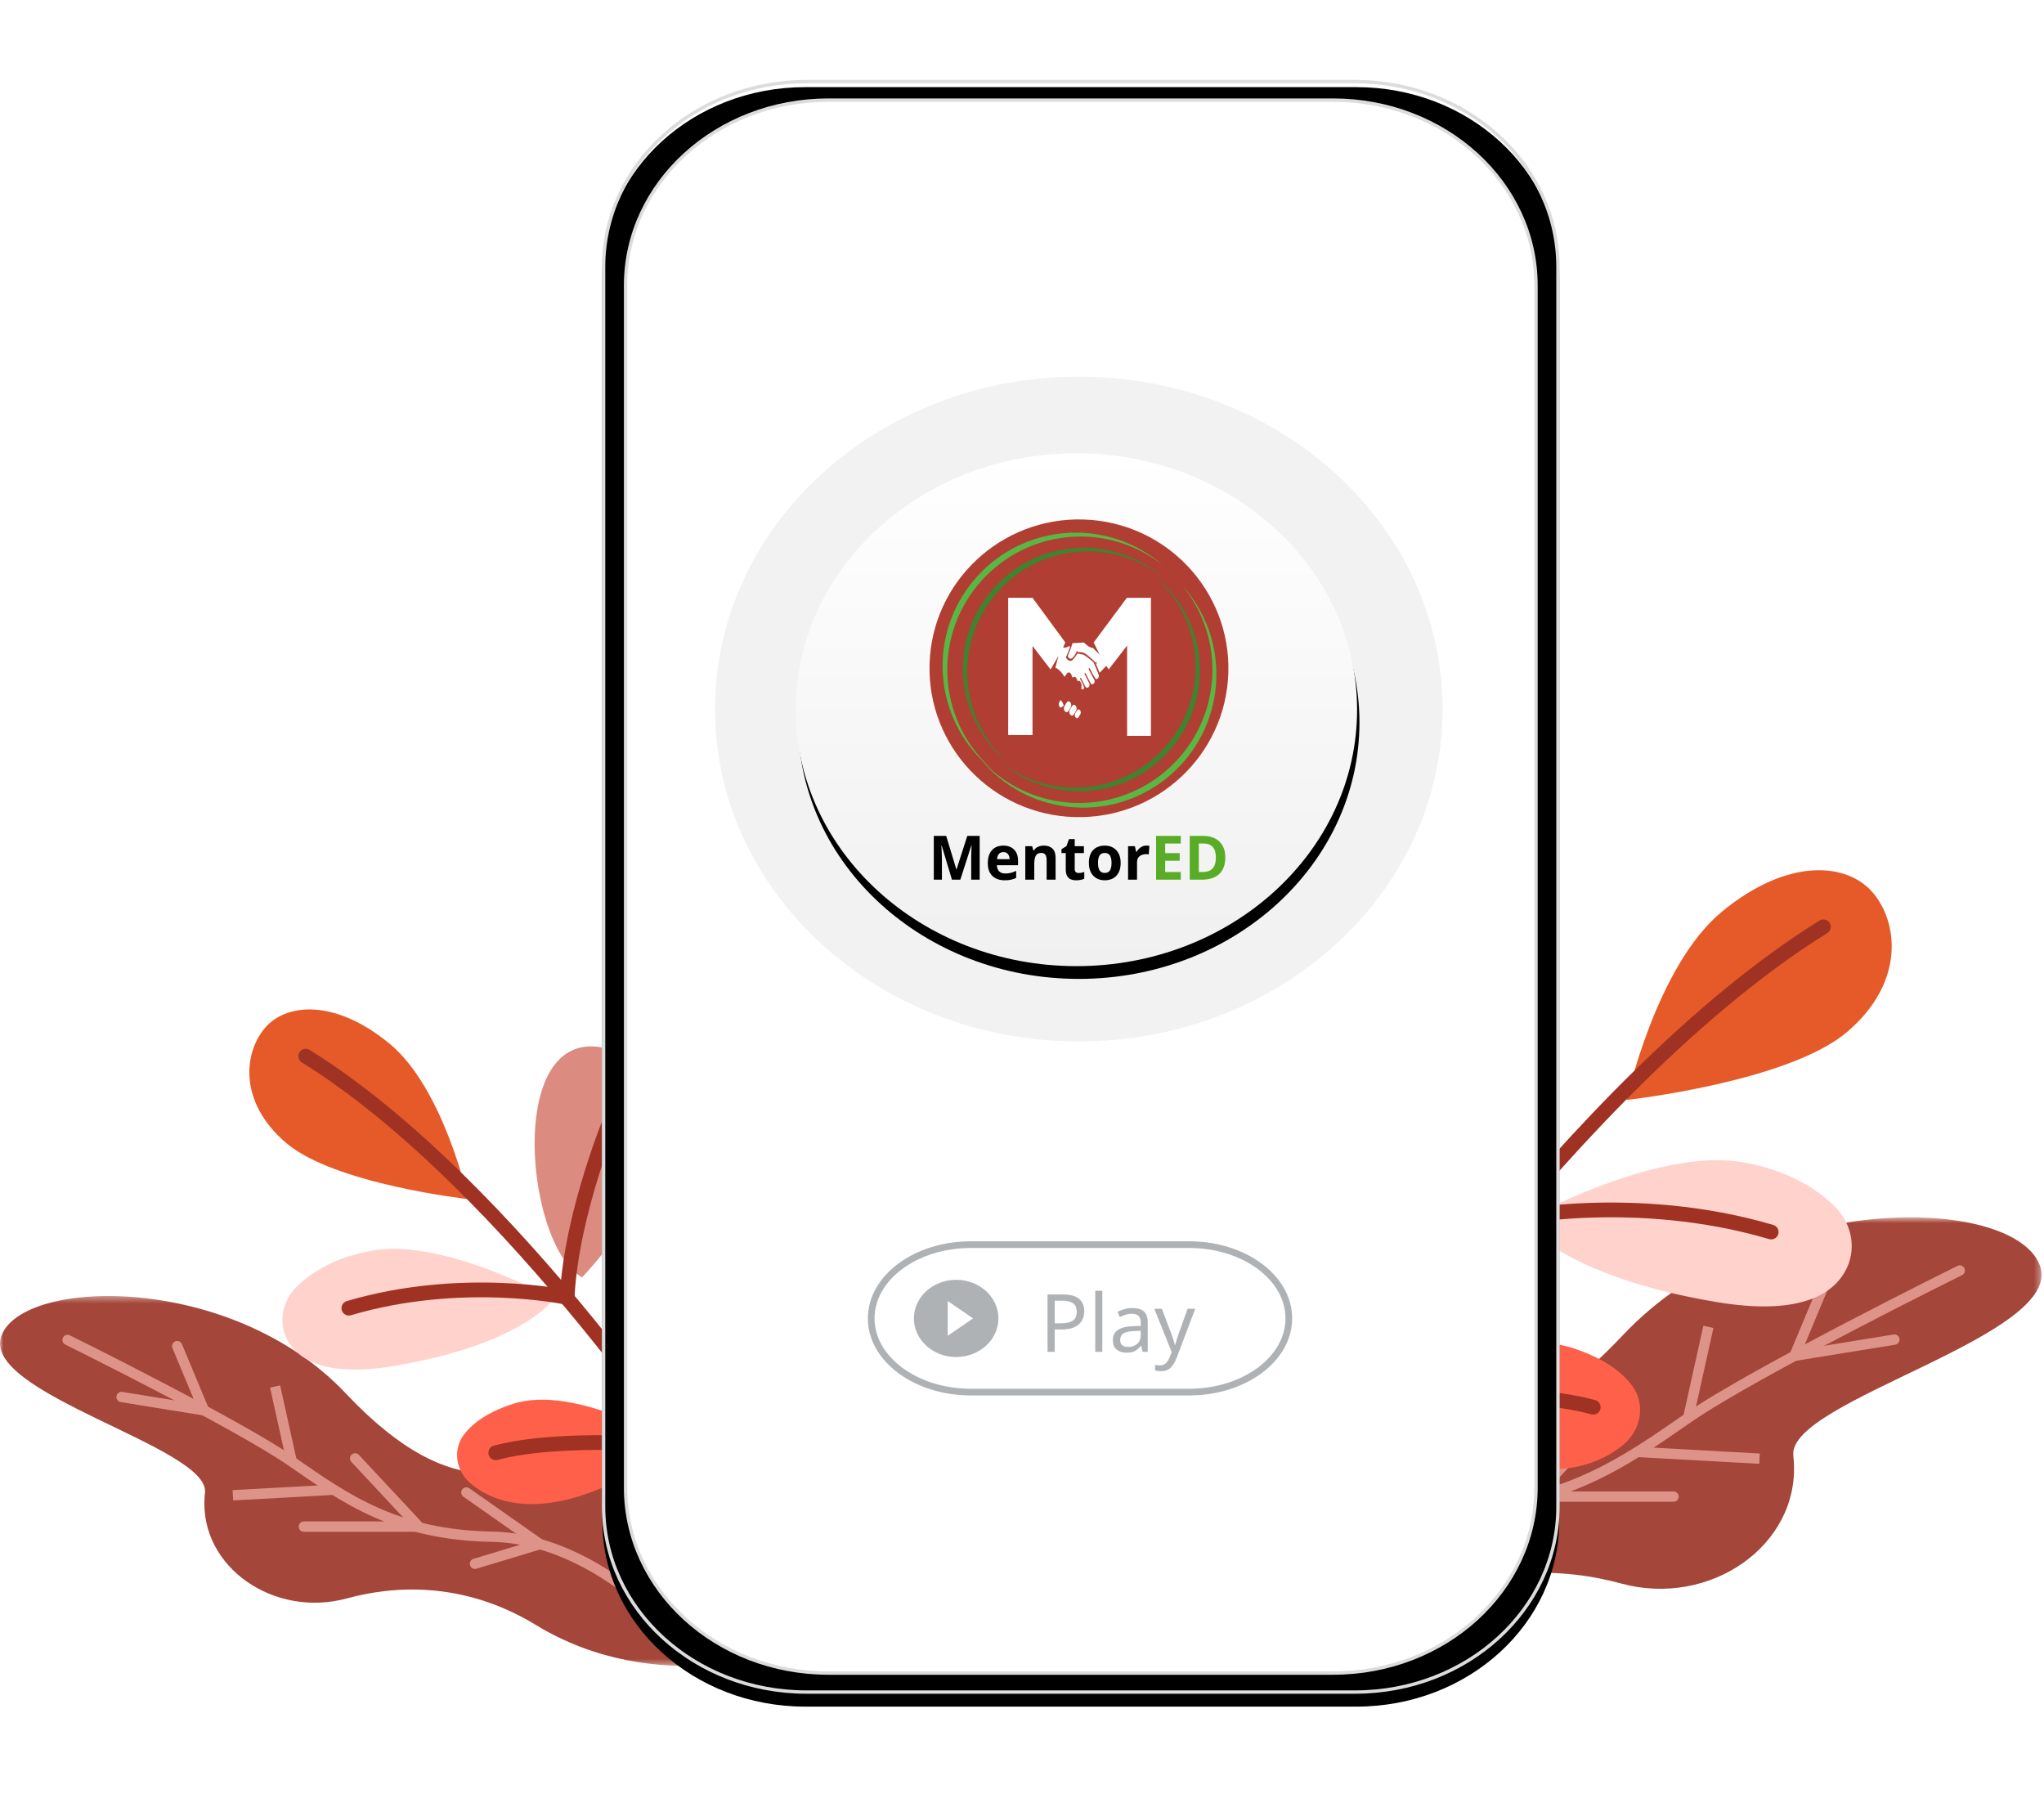 <svg width="305" height="269" viewBox="0 0 305 269" fill="none" xmlns="http://www.w3.org/2000/svg">
<mask id="mask0_1478_8754" style="mask-type:alpha" maskUnits="userSpaceOnUse" x="0" y="193" width="118" height="56">
<path d="M0 193.37H117.777V248.561H0V193.37Z" fill="white"/>
</mask>
<g mask="url(#mask0_1478_8754)">
<path fill-rule="evenodd" clip-rule="evenodd" d="M51.794 238.477C40.868 241.457 29.826 233.802 30.525 223.404C30.541 223.161 30.561 222.923 30.587 222.689C31.309 215.899 -3.144 207.875 0.233 199.234C3.611 190.593 34.686 189.976 51.575 207.875C68.463 225.775 77.626 218.676 85.88 217.288C94.133 215.899 102.916 220.219 106.293 228.244C109.671 236.267 105.618 244.908 117.778 246.143C117.778 246.143 98.187 253.549 79.947 242.439C68.927 235.727 58.401 236.675 51.794 238.477Z" fill="#A44639"/>
</g>
<path d="M10.08 199.919C10.08 199.919 35.453 212.468 43.536 218.071C51.62 223.674 59.146 229.023 73.362 229.277C82.746 229.445 90.672 234.718 94.977 238.283C99.335 241.893 104.59 244.52 110.33 245.693C112.825 246.203 115.415 246.45 117.777 246.143" stroke="#DE9388" stroke-width="1.54" stroke-linecap="round"/>
<path d="M26.441 200.845L30.439 210.426L18.135 208.434" stroke="#DE9388" stroke-width="1.54" stroke-linecap="round"/>
<path fill-rule="evenodd" clip-rule="evenodd" d="M34.748 223.098L49.8 222.268L34.748 223.098Z" stroke="#DE9388" stroke-width="1.54" stroke-linecap="round"/>
<path fill-rule="evenodd" clip-rule="evenodd" d="M41.047 206.865L43.535 218.071L41.047 206.865Z" stroke="#DE9388" stroke-width="1.54" stroke-linecap="round"/>
<path d="M52.99 217.594L62.487 227.773H45.342" stroke="#DE9388" stroke-width="1.54" stroke-linecap="round"/>
<path d="M69.592 222.683L80.567 230.389L70.875 233.316" stroke="#DE9388" stroke-width="1.54" stroke-linecap="round"/>
<path fill-rule="evenodd" clip-rule="evenodd" d="M86.856 190.584C86.856 190.584 110.975 165.48 92.976 157.311C74.977 149.142 77.91 185.658 86.856 190.584Z" fill="#C54432" fill-opacity="0.62"/>
<path fill-rule="evenodd" clip-rule="evenodd" d="M103.125 213.335C103.125 213.335 119.881 192.488 106.861 186.834C93.842 181.179 97.095 206.117 103.125 213.335Z" fill="#FFD2CC"/>
<path fill-rule="evenodd" clip-rule="evenodd" d="M70.293 221.398C74.272 224.691 83.374 227.986 101.013 215.604C101.013 215.604 86.032 206.388 76.52 209.466C72.681 210.709 70.508 212.4 69.282 213.975C67.513 216.248 67.971 219.476 70.293 221.398Z" fill="#FF604A"/>
<path fill-rule="evenodd" clip-rule="evenodd" d="M82.599 193.82C82.599 193.82 66.447 184.826 55.84 186.545C49.806 187.523 46.185 190.066 44.185 192.076C42.056 194.215 41.465 197.424 42.976 200.077C44.589 202.911 48.696 205.507 58.852 203.796C78.096 200.557 82.599 193.82 82.599 193.82Z" fill="#FFD2CC"/>
<path fill-rule="evenodd" clip-rule="evenodd" d="M69.853 178.908C69.853 178.908 66.233 162.388 58.119 155.71C50.007 149.032 42.804 149.688 39.636 153.255C36.469 156.821 35.417 164.287 42.657 170.496C49.896 176.705 69.853 178.908 69.853 178.908Z" fill="#E55A28"/>
<path d="M106.423 222.667C106.423 222.667 76.54 176.782 45.626 157.585" stroke="#9F3223" stroke-width="2.2" stroke-linecap="round"/>
<path d="M91.656 165.713C91.656 165.713 85.255 180.669 84.625 193.577C84.625 193.577 68.938 190.197 52.054 195.179" stroke="#9F3223" stroke-width="2.2" stroke-linecap="round"/>
<path d="M73.977 216.758C83.529 214.158 101.185 215.648 101.185 215.648C101.185 215.648 106.115 205.353 105.057 198.479" stroke="#9F3223" stroke-width="2.2" stroke-linecap="round"/>
<mask id="mask1_1478_8754" style="mask-type:alpha" maskUnits="userSpaceOnUse" x="161" y="181" width="144" height="68">
<path d="M304.639 181.628H161.986V248.476H304.639V181.628Z" fill="white"/>
</mask>
<g mask="url(#mask1_1478_8754)">
<path fill-rule="evenodd" clip-rule="evenodd" d="M241.906 236.263C255.139 239.871 268.513 230.601 267.667 218.006C267.647 217.711 267.623 217.423 267.592 217.139C266.717 208.916 308.447 199.197 304.356 188.731C300.265 178.265 262.627 177.517 242.171 199.197C221.716 220.877 210.617 212.279 200.62 210.598C190.623 208.916 179.986 214.149 175.895 223.868C171.804 233.586 176.714 244.052 161.986 245.547C161.986 245.547 185.714 254.518 207.806 241.061C221.154 232.931 233.904 234.08 241.906 236.263Z" fill="#A44639"/>
</g>
<path d="M292.43 189.561C292.43 189.561 261.698 204.761 251.907 211.546C242.116 218.333 233 224.811 215.782 225.12C204.416 225.323 194.816 231.71 189.602 236.028C184.324 240.399 177.959 243.582 171.006 245.002C167.984 245.62 164.848 245.919 161.986 245.547" stroke="#DE9388" stroke-width="1.54" stroke-linecap="round"/>
<path d="M272.613 190.682L267.77 202.286L282.674 199.874" stroke="#DE9388" stroke-width="1.54" stroke-linecap="round"/>
<path fill-rule="evenodd" clip-rule="evenodd" d="M262.553 217.636L244.322 216.63L262.553 217.636Z" stroke="#DE9388" stroke-width="1.54" stroke-linecap="round"/>
<path fill-rule="evenodd" clip-rule="evenodd" d="M254.922 197.973L251.908 211.547L254.922 197.973Z" stroke="#DE9388" stroke-width="1.54" stroke-linecap="round"/>
<path d="M240.457 210.968L228.954 223.297H249.721" stroke="#DE9388" stroke-width="1.54" stroke-linecap="round"/>
<path d="M220.348 217.133L207.054 226.466L218.794 230.011" stroke="#7D7BA2" stroke-width="1.54" stroke-linecap="round"/>
<path fill-rule="evenodd" clip-rule="evenodd" d="M222.142 178.253C222.142 178.253 192.929 147.848 214.729 137.953C236.53 128.06 232.977 172.288 222.142 178.253Z" fill="#C54432" fill-opacity="0.62"/>
<path fill-rule="evenodd" clip-rule="evenodd" d="M202.436 205.81C202.436 205.81 182.142 180.559 197.911 173.712C213.68 166.862 209.74 197.068 202.436 205.81Z" fill="#FFD2CC"/>
<path fill-rule="evenodd" clip-rule="evenodd" d="M242.203 215.575C237.384 219.564 226.36 223.555 204.995 208.559C204.995 208.559 223.141 197.396 234.661 201.124C239.312 202.629 241.943 204.677 243.429 206.585C245.571 209.338 245.017 213.248 242.203 215.575Z" fill="#FF604A"/>
<path fill-rule="evenodd" clip-rule="evenodd" d="M227.299 182.173C227.299 182.173 246.862 171.279 259.709 173.362C267.017 174.546 271.403 177.626 273.825 180.061C276.403 182.651 277.121 186.538 275.29 189.751C273.336 193.184 268.361 196.328 256.06 194.257C232.753 190.333 227.299 182.173 227.299 182.173Z" fill="#FFD2CC"/>
<path fill-rule="evenodd" clip-rule="evenodd" d="M242.737 164.112C242.737 164.112 247.122 144.102 256.949 136.014C266.774 127.926 275.498 128.72 279.335 133.04C283.172 137.36 284.446 146.403 275.676 153.923C266.908 161.443 242.737 164.112 242.737 164.112Z" fill="#E55A28"/>
<path d="M198.441 217.113C198.441 217.113 234.635 161.536 272.079 138.285" stroke="#9F3223" stroke-width="2.2" stroke-linecap="round"/>
<path d="M216.328 148.129C216.328 148.129 224.081 166.244 224.844 181.879C224.844 181.879 243.845 177.785 264.295 183.819" stroke="#9F3223" stroke-width="2.2" stroke-linecap="round"/>
<path d="M237.742 209.957C226.172 206.807 204.787 208.612 204.787 208.612C204.787 208.612 198.815 196.142 200.098 187.816" stroke="#9F3223" stroke-width="2.2" stroke-linecap="round"/>
<g filter="url(#filter0_d_1478_8754)">
<path d="M202.391 12H120.152C103.433 12 89.879 24.384 89.879 39.66V224.971C89.879 240.247 103.433 252.631 120.152 252.631H202.391C219.11 252.631 232.664 240.247 232.664 224.971V39.66C232.664 24.384 219.11 12 202.391 12Z" fill="black"/>
</g>
<path d="M202.391 12H120.152C103.433 12 89.879 24.384 89.879 39.66V224.971C89.879 240.247 103.433 252.631 120.152 252.631H202.391C219.11 252.631 232.664 240.247 232.664 224.971V39.66C232.664 24.384 219.11 12 202.391 12Z" fill="white"/>
<g filter="url(#filter1_i_1478_8754)">
<path d="M202.391 12H120.152C103.433 12 89.879 24.384 89.879 39.66V224.971C89.879 240.247 103.433 252.631 120.152 252.631H202.391C219.11 252.631 232.664 240.247 232.664 224.971V39.66C232.664 24.384 219.11 12 202.391 12Z" fill="black"/>
</g>
<path d="M202.202 12.173H120.341C103.622 12.173 90.068 24.556 90.068 39.832V224.798C90.068 240.074 103.622 252.458 120.341 252.458H202.202C218.921 252.458 232.475 240.074 232.475 224.798V39.832C232.475 24.556 218.921 12.173 202.202 12.173Z" stroke="#DCDCDC" stroke-width="0.5"/>
<path d="M198.925 14.935H123.621C106.901 14.935 93.348 27.319 93.348 42.595V221.967C93.348 237.243 106.901 249.627 123.621 249.627H198.925C215.644 249.627 229.198 237.243 229.198 221.967V42.595C229.198 27.319 215.644 14.935 198.925 14.935Z" fill="white" stroke="#DCDCDC" stroke-width="0.5"/>
<path opacity="0.347" d="M160.976 155.387C190.955 155.387 215.257 133.183 215.257 105.792C215.257 78.401 190.955 56.197 160.976 56.197C130.998 56.197 106.695 78.401 106.695 105.792C106.695 133.183 130.998 155.387 160.976 155.387Z" fill="#D8D8D8"/>
<g filter="url(#filter2_d_1478_8754)">
<path d="M160.977 144.053C184.104 144.053 202.853 126.923 202.853 105.792C202.853 84.661 184.104 67.531 160.977 67.531C137.85 67.531 119.102 84.661 119.102 105.792C119.102 126.923 137.85 144.053 160.977 144.053Z" fill="black"/>
</g>
<path d="M160.626 144.149C183.753 144.149 202.501 127.019 202.501 105.888C202.501 84.757 183.753 67.627 160.626 67.627C137.498 67.627 118.75 84.757 118.75 105.888C118.75 127.019 137.498 144.149 160.626 144.149Z" fill="url(#paint0_linear_1478_8754)"/>
<g opacity="0.543">
<path d="M177.453 185.702H144.859C136.653 185.702 130 190.627 130 196.702C130 202.777 136.653 207.702 144.859 207.702H177.453C185.659 207.702 192.312 202.777 192.312 196.702C192.312 190.627 185.659 185.702 177.453 185.702Z" stroke="#6D7278"/>
<path d="M158.575 193.134C159.695 193.134 160.511 193.354 161.023 193.794C161.535 194.234 161.791 194.854 161.791 195.654C161.791 196.126 161.683 196.57 161.467 196.986C161.259 197.394 160.903 197.726 160.399 197.982C159.903 198.238 159.227 198.366 158.371 198.366H157.387V201.702H156.307V193.134H158.575ZM158.479 194.058H157.387V197.442H158.251C159.067 197.442 159.675 197.31 160.075 197.046C160.475 196.782 160.675 196.334 160.675 195.702C160.675 195.15 160.495 194.738 160.135 194.466C159.783 194.194 159.231 194.058 158.479 194.058ZM164.484 201.702H163.428V192.582H164.484V201.702ZM168.958 195.162C169.742 195.162 170.322 195.334 170.698 195.678C171.074 196.022 171.262 196.57 171.262 197.322V201.702H170.494L170.29 200.79H170.242C169.962 201.142 169.666 201.402 169.354 201.57C169.042 201.738 168.618 201.822 168.082 201.822C167.498 201.822 167.014 201.67 166.63 201.366C166.246 201.054 166.054 200.57 166.054 199.914C166.054 199.274 166.306 198.782 166.81 198.438C167.314 198.086 168.09 197.894 169.138 197.862L170.23 197.826V197.442C170.23 196.906 170.114 196.534 169.882 196.326C169.65 196.118 169.322 196.014 168.898 196.014C168.562 196.014 168.242 196.066 167.938 196.17C167.634 196.266 167.35 196.378 167.086 196.506L166.762 195.714C167.042 195.562 167.374 195.434 167.758 195.33C168.142 195.218 168.542 195.162 168.958 195.162ZM170.218 198.558L169.27 198.594C168.47 198.626 167.914 198.754 167.602 198.978C167.298 199.202 167.146 199.518 167.146 199.926C167.146 200.286 167.254 200.55 167.47 200.718C167.694 200.886 167.978 200.97 168.322 200.97C168.858 200.97 169.306 200.822 169.666 200.526C170.034 200.222 170.218 199.758 170.218 199.134V198.558ZM172.241 195.27H173.369L174.761 198.93C174.881 199.258 174.989 199.566 175.085 199.854C175.181 200.142 175.253 200.418 175.301 200.682H175.349C175.397 200.482 175.473 200.222 175.577 199.902C175.681 199.574 175.789 199.246 175.901 198.918L177.209 195.27H178.349L175.577 202.59C175.345 203.198 175.053 203.682 174.701 204.042C174.349 204.402 173.861 204.582 173.237 204.582C173.045 204.582 172.877 204.57 172.733 204.546C172.589 204.53 172.465 204.51 172.361 204.486V203.646C172.449 203.662 172.553 203.678 172.673 203.694C172.801 203.71 172.933 203.718 173.069 203.718C173.437 203.718 173.733 203.614 173.957 203.406C174.181 203.198 174.361 202.922 174.497 202.578L174.833 201.726L172.241 195.27Z" fill="#6D7278"/>
<path fill-rule="evenodd" clip-rule="evenodd" d="M142.676 190.946C139.195 190.946 136.369 193.527 136.369 196.708C136.369 199.889 139.195 202.471 142.676 202.471C146.157 202.471 148.983 199.889 148.983 196.708C148.983 193.527 146.157 190.946 142.676 190.946ZM141.415 199.301V194.115L145.199 196.708L141.415 199.301Z" fill="#6D7278"/>
</g>
<path d="M161.696 77.511C174.007 77.895 183.672 88.145 183.288 100.404C182.903 112.664 172.613 122.291 160.302 121.908C147.993 121.524 138.325 111.274 138.71 99.015C139.095 86.757 149.387 77.127 161.696 77.511Z" fill="#B13E33"/>
<path d="M176.394 87.326C179.529 91.145 181.262 96.124 180.861 101.427C180.034 112.359 170.469 120.58 159.536 119.754C154.233 119.352 149.571 116.891 146.268 113.218C149.594 117.271 154.499 120.016 160.129 120.441C171.06 121.268 180.624 113.048 181.451 102.115C181.878 96.487 179.901 91.225 176.394 87.326Z" fill="#59B844"/>
<path d="M173.543 84.338C169.666 81.276 164.656 79.637 159.361 80.138C148.447 81.17 140.407 90.889 141.439 101.803C141.94 107.099 144.488 111.713 148.223 114.947C144.108 111.697 141.272 106.844 140.74 101.224C139.708 90.309 147.746 80.592 158.662 79.56C164.281 79.028 169.58 80.905 173.543 84.338Z" fill="#59B844"/>
<path d="M173.515 86.136C169.999 83.359 165.454 81.872 160.652 82.326C150.753 83.262 143.461 92.077 144.397 101.976C144.851 106.779 147.162 110.964 150.55 113.897C146.818 110.95 144.245 106.548 143.763 101.451C142.826 91.552 150.117 82.739 160.018 81.802C165.114 81.32 169.921 83.022 173.515 86.136Z" fill="#3F8330"/>
<path d="M149.213 113.637C152.729 116.414 157.274 117.901 162.076 117.447C171.975 116.51 179.267 107.696 178.331 97.797C177.876 92.994 175.565 88.809 172.178 85.876C175.91 88.823 178.482 93.225 178.965 98.322C179.901 108.221 172.61 117.034 162.71 117.971C157.613 118.453 152.807 116.751 149.213 113.637Z" fill="#3F8330"/>
<path d="M160.026 95.958C159.865 96.599 159.495 97.499 159.33 97.869C159.711 98.84 160.357 97.878 160.632 97.275L160.723 97.068L160.797 97.275C160.974 97.275 161.409 97.301 161.731 97.404C162.318 97.714 163.112 98.48 163.436 98.825L163.766 98.902L163.528 99.031L164.078 100.374L165.086 99.341L165.434 99.883L168.184 96.32V109.788H171.74V89.192H168.147L163.198 95.855L164.078 97.663C163.845 97.439 163.319 96.924 163.069 96.655C162.673 96.717 162.012 96.148 161.731 95.855C161.285 95.889 160.32 95.958 160.026 95.958Z" fill="white"/>
<path d="M159.623 96.371C158.772 96.785 158.633 96.629 158.67 96.501L158.963 95.855L154.069 89.192H150.439V109.668H154.069V96.371L156.763 99.883L157.955 97.843C157.826 98.282 157.552 99.254 157.478 99.625C158.08 99.832 158.645 100.624 158.853 100.994C158.908 100.899 159.069 100.648 159.275 100.4C159.861 100.09 159.916 100.968 160.045 101.097C160.528 100.766 160.723 101.321 160.759 101.639C160.827 101.579 160.994 101.495 161.126 101.639C161.511 102.027 161.364 102.44 161.346 102.75C161.669 103.039 161.762 102.715 161.768 102.517C161.609 102.165 161.269 101.428 161.181 101.304C161.093 101.18 161.218 101.149 161.291 101.149C161.426 101.407 161.753 102.042 161.988 102.517C162.457 102.807 162.587 102.328 162.592 102.052C162.391 101.648 161.962 100.792 161.859 100.606C161.757 100.421 161.902 100.426 161.988 100.452C162.122 100.735 162.475 101.454 162.813 102.052C163.267 102.197 163.356 101.786 163.344 101.562C163.094 101.089 162.571 100.095 162.483 99.909C162.394 99.723 162.519 99.677 162.592 99.677C162.788 100.081 163.245 100.973 163.509 101.304C163.905 101.386 163.98 100.959 163.967 100.735C163.851 100.426 163.531 99.609 163.179 98.825C162.519 98.226 161.914 97.818 161.694 97.688L160.778 97.507C160.674 97.68 160.382 98.112 160.045 98.463C159.623 98.902 159 98.205 159.073 98.024C159.788 96.397 159.623 96.629 159.623 96.371Z" fill="white"/>
<g filter="url(#filter3_d_1478_8754)">
<path d="M158.065 101.381C157.889 100.989 158.113 100.598 158.248 100.452C158.482 100.617 158.663 101.037 158.724 101.226C158.578 101.441 158.241 101.774 158.065 101.381Z" fill="white"/>
</g>
<g filter="url(#filter4_d_1478_8754)">
<path d="M159.759 101.546C159.895 101.326 159.871 100.986 159.708 100.787C159.544 100.587 159.302 100.604 159.167 100.824L158.842 101.353C158.707 101.573 158.73 101.913 158.894 102.112C159.057 102.312 159.299 102.295 159.434 102.075L159.759 101.546Z" fill="white"/>
</g>
<g filter="url(#filter5_d_1478_8754)">
<path d="M160.566 102.062C160.701 101.843 160.678 101.503 160.514 101.303C160.351 101.104 160.108 101.12 159.973 101.34L159.648 101.87C159.513 102.089 159.537 102.429 159.7 102.629C159.864 102.828 160.106 102.812 160.241 102.592L160.566 102.062Z" fill="white"/>
</g>
<g filter="url(#filter6_d_1478_8754)">
<path d="M161.199 102.581C161.309 102.401 161.29 102.123 161.157 101.96C161.023 101.797 160.825 101.811 160.715 101.991L160.449 102.424C160.338 102.603 160.357 102.881 160.491 103.044C160.625 103.207 160.823 103.194 160.933 103.014L161.199 102.581Z" fill="white"/>
</g>
<path d="M142.048 131.25L140.506 126.128H140.47C140.476 126.25 140.485 126.433 140.497 126.677C140.509 126.921 140.521 127.183 140.533 127.463C140.545 127.744 140.551 127.994 140.551 128.213V131.25H139.34V124.719H141.187L142.703 129.713H142.73L144.335 124.719H146.183V131.25H144.918V128.159C144.918 127.951 144.921 127.713 144.927 127.445C144.939 127.177 144.948 126.924 144.954 126.686C144.966 126.442 144.975 126.259 144.981 126.137H144.945L143.295 131.25H142.048ZM149.711 126.165C150.386 126.165 150.922 126.363 151.316 126.759C151.711 127.149 151.908 127.707 151.908 128.433V129.091H148.751C148.763 129.476 148.874 129.777 149.083 129.997C149.298 130.216 149.594 130.326 149.971 130.326C150.282 130.326 150.566 130.296 150.823 130.235C151.086 130.168 151.355 130.067 151.63 129.933V130.985C151.385 131.107 151.131 131.195 150.868 131.25C150.605 131.311 150.285 131.341 149.908 131.341C149.418 131.341 148.984 131.25 148.608 131.067C148.231 130.878 147.935 130.598 147.72 130.226C147.505 129.848 147.397 129.369 147.397 128.79C147.397 128.21 147.493 127.726 147.684 127.335C147.881 126.945 148.153 126.652 148.5 126.457C148.847 126.262 149.25 126.165 149.711 126.165ZM149.72 127.134C149.457 127.134 149.241 127.219 149.074 127.39C148.907 127.561 148.808 127.826 148.778 128.186H150.652C150.646 127.887 150.566 127.637 150.41 127.436C150.261 127.235 150.031 127.134 149.72 127.134ZM155.772 126.165C156.298 126.165 156.72 126.311 157.037 126.604C157.353 126.89 157.512 127.354 157.512 127.994V131.25H156.176V128.332C156.176 127.973 156.113 127.704 155.987 127.527C155.862 127.344 155.661 127.253 155.386 127.253C154.98 127.253 154.702 127.396 154.552 127.683C154.403 127.963 154.328 128.369 154.328 128.899V131.25H152.992V126.256H154.014L154.193 126.896H154.265C154.421 126.64 154.633 126.454 154.902 126.338C155.177 126.223 155.467 126.165 155.772 126.165ZM160.949 130.253C161.098 130.253 161.242 130.241 161.379 130.216C161.517 130.186 161.654 130.146 161.792 130.098V131.113C161.648 131.18 161.469 131.235 161.254 131.277C161.045 131.32 160.814 131.341 160.563 131.341C160.27 131.341 160.007 131.293 159.774 131.195C159.547 131.098 159.364 130.93 159.227 130.692C159.095 130.454 159.03 130.119 159.03 129.686V127.28H158.393V126.704L159.128 126.247L159.514 125.195H160.366V126.256H161.738V127.28H160.366V129.686C160.366 129.875 160.42 130.018 160.527 130.116C160.635 130.207 160.775 130.253 160.949 130.253ZM167.223 128.744C167.223 129.573 167.008 130.213 166.578 130.665C166.153 131.116 165.573 131.341 164.838 131.341C164.383 131.341 163.977 131.241 163.618 131.04C163.265 130.838 162.987 130.546 162.784 130.162C162.58 129.771 162.479 129.299 162.479 128.744C162.479 127.915 162.691 127.277 163.116 126.832C163.54 126.387 164.123 126.165 164.865 126.165C165.325 126.165 165.732 126.265 166.084 126.466C166.437 126.668 166.715 126.96 166.918 127.344C167.122 127.729 167.223 128.195 167.223 128.744ZM163.842 128.744C163.842 129.238 163.92 129.613 164.075 129.869C164.237 130.119 164.497 130.244 164.856 130.244C165.208 130.244 165.462 130.119 165.618 129.869C165.779 129.613 165.86 129.238 165.86 128.744C165.86 128.25 165.779 127.881 165.618 127.637C165.462 127.387 165.205 127.262 164.847 127.262C164.494 127.262 164.237 127.387 164.075 127.637C163.92 127.881 163.842 128.25 163.842 128.744ZM171.063 126.165C171.129 126.165 171.207 126.168 171.296 126.174C171.386 126.18 171.458 126.189 171.512 126.201L171.413 127.482C171.365 127.47 171.302 127.46 171.225 127.454C171.147 127.442 171.078 127.436 171.018 127.436C170.791 127.436 170.573 127.479 170.364 127.564C170.154 127.643 169.984 127.774 169.852 127.957C169.727 128.14 169.664 128.39 169.664 128.707V131.25H168.328V126.256H169.341L169.538 127.098H169.601C169.745 126.841 169.942 126.622 170.193 126.439C170.444 126.256 170.734 126.165 171.063 126.165Z" fill="black"/>
<path d="M176.196 131.25H172.51V124.719H176.196V125.854H173.864V127.29H176.034V128.424H173.864V130.107H176.196V131.25ZM182.838 127.921C182.838 129.024 182.53 129.857 181.914 130.418C181.298 130.973 180.44 131.25 179.34 131.25H177.528V124.719H179.537C180.207 124.719 180.787 124.841 181.277 125.085C181.774 125.329 182.156 125.689 182.425 126.165C182.7 126.64 182.838 127.226 182.838 127.921ZM181.43 127.957C181.43 127.238 181.274 126.707 180.963 126.366C180.652 126.024 180.201 125.854 179.609 125.854H178.883V130.107H179.466C180.775 130.107 181.43 129.39 181.43 127.957Z" fill="#59AD26"/>
<defs>
<filter id="filter0_d_1478_8754" x="75.879" y="0" width="170.785" height="268.631" filterUnits="userSpaceOnUse" color-interpolation-filters="sRGB">
<feFlood flood-opacity="0" result="BackgroundImageFix"/>
<feColorMatrix in="SourceAlpha" type="matrix" values="0 0 0 0 0 0 0 0 0 0 0 0 0 0 0 0 0 0 127 0" result="hardAlpha"/>
<feOffset dy="2"/>
<feGaussianBlur stdDeviation="7"/>
<feColorMatrix type="matrix" values="0 0 0 0 0.167 0 0 0 0 0.167 0 0 0 0 0.167 0 0 0 0.309 0"/>
<feBlend mode="normal" in2="BackgroundImageFix" result="effect1_dropShadow_1478_8754"/>
<feBlend mode="normal" in="SourceGraphic" in2="effect1_dropShadow_1478_8754" result="shape"/>
</filter>
<filter id="filter1_i_1478_8754" x="89.879" y="12" width="142.785" height="241.631" filterUnits="userSpaceOnUse" color-interpolation-filters="sRGB">
<feFlood flood-opacity="0" result="BackgroundImageFix"/>
<feBlend mode="normal" in="SourceGraphic" in2="BackgroundImageFix" result="shape"/>
<feColorMatrix in="SourceAlpha" type="matrix" values="0 0 0 0 0 0 0 0 0 0 0 0 0 0 0 0 0 0 127 0" result="hardAlpha"/>
<feOffset dy="1"/>
<feGaussianBlur stdDeviation="6.5"/>
<feComposite in2="hardAlpha" operator="arithmetic" k2="-1" k3="1"/>
<feColorMatrix type="matrix" values="0 0 0 0 0.684 0 0 0 0 0.684 0 0 0 0 0.684 0 0 0 0.543 0"/>
<feBlend mode="normal" in2="shape" result="effect1_innerShadow_1478_8754"/>
</filter>
<filter id="filter2_d_1478_8754" x="95.102" y="45.532" width="131.752" height="124.521" filterUnits="userSpaceOnUse" color-interpolation-filters="sRGB">
<feFlood flood-opacity="0" result="BackgroundImageFix"/>
<feColorMatrix in="SourceAlpha" type="matrix" values="0 0 0 0 0 0 0 0 0 0 0 0 0 0 0 0 0 0 127 0" result="hardAlpha"/>
<feOffset dy="2"/>
<feGaussianBlur stdDeviation="12"/>
<feColorMatrix type="matrix" values="0 0 0 0 0 0 0 0 0 0 0 0 0 0 0 0 0 0 0.2 0"/>
<feBlend mode="normal" in2="BackgroundImageFix" result="effect1_dropShadow_1478_8754"/>
<feBlend mode="normal" in="SourceGraphic" in2="effect1_dropShadow_1478_8754" result="shape"/>
</filter>
<filter id="filter3_d_1478_8754" x="148" y="94.452" width="20.725" height="21.112" filterUnits="userSpaceOnUse" color-interpolation-filters="sRGB">
<feFlood flood-opacity="0" result="BackgroundImageFix"/>
<feColorMatrix in="SourceAlpha" type="matrix" values="0 0 0 0 0 0 0 0 0 0 0 0 0 0 0 0 0 0 127 0" result="hardAlpha"/>
<feOffset dy="4"/>
<feGaussianBlur stdDeviation="5"/>
<feComposite in2="hardAlpha" operator="out"/>
<feColorMatrix type="matrix" values="0 0 0 0 0 0 0 0 0 0 0 0 0 0 0 0 0 0 0.35 0"/>
<feBlend mode="normal" in2="BackgroundImageFix" result="effect1_dropShadow_1478_8754"/>
<feBlend mode="normal" in="SourceGraphic" in2="effect1_dropShadow_1478_8754" result="shape"/>
</filter>
<filter id="filter4_d_1478_8754" x="148.754" y="94.647" width="21.094" height="21.605" filterUnits="userSpaceOnUse" color-interpolation-filters="sRGB">
<feFlood flood-opacity="0" result="BackgroundImageFix"/>
<feColorMatrix in="SourceAlpha" type="matrix" values="0 0 0 0 0 0 0 0 0 0 0 0 0 0 0 0 0 0 127 0" result="hardAlpha"/>
<feOffset dy="4"/>
<feGaussianBlur stdDeviation="5"/>
<feComposite in2="hardAlpha" operator="out"/>
<feColorMatrix type="matrix" values="0 0 0 0 0 0 0 0 0 0 0 0 0 0 0 0 0 0 0.35 0"/>
<feBlend mode="normal" in2="BackgroundImageFix" result="effect1_dropShadow_1478_8754"/>
<feBlend mode="normal" in="SourceGraphic" in2="effect1_dropShadow_1478_8754" result="shape"/>
</filter>
<filter id="filter5_d_1478_8754" x="149.561" y="95.164" width="21.094" height="21.605" filterUnits="userSpaceOnUse" color-interpolation-filters="sRGB">
<feFlood flood-opacity="0" result="BackgroundImageFix"/>
<feColorMatrix in="SourceAlpha" type="matrix" values="0 0 0 0 0 0 0 0 0 0 0 0 0 0 0 0 0 0 127 0" result="hardAlpha"/>
<feOffset dy="4"/>
<feGaussianBlur stdDeviation="5"/>
<feComposite in2="hardAlpha" operator="out"/>
<feColorMatrix type="matrix" values="0 0 0 0 0 0 0 0 0 0 0 0 0 0 0 0 0 0 0.35 0"/>
<feBlend mode="normal" in2="BackgroundImageFix" result="effect1_dropShadow_1478_8754"/>
<feBlend mode="normal" in="SourceGraphic" in2="effect1_dropShadow_1478_8754" result="shape"/>
</filter>
<filter id="filter6_d_1478_8754" x="150.377" y="95.846" width="20.895" height="21.311" filterUnits="userSpaceOnUse" color-interpolation-filters="sRGB">
<feFlood flood-opacity="0" result="BackgroundImageFix"/>
<feColorMatrix in="SourceAlpha" type="matrix" values="0 0 0 0 0 0 0 0 0 0 0 0 0 0 0 0 0 0 127 0" result="hardAlpha"/>
<feOffset dy="4"/>
<feGaussianBlur stdDeviation="5"/>
<feComposite in2="hardAlpha" operator="out"/>
<feColorMatrix type="matrix" values="0 0 0 0 0 0 0 0 0 0 0 0 0 0 0 0 0 0 0.35 0"/>
<feBlend mode="normal" in2="BackgroundImageFix" result="effect1_dropShadow_1478_8754"/>
<feBlend mode="normal" in="SourceGraphic" in2="effect1_dropShadow_1478_8754" result="shape"/>
</filter>
<linearGradient id="paint0_linear_1478_8754" x1="160.626" y1="67.627" x2="160.626" y2="144.149" gradientUnits="userSpaceOnUse">
<stop stop-color="white"/>
<stop offset="1" stop-color="#F0F0F0"/>
</linearGradient>
</defs>
</svg>
